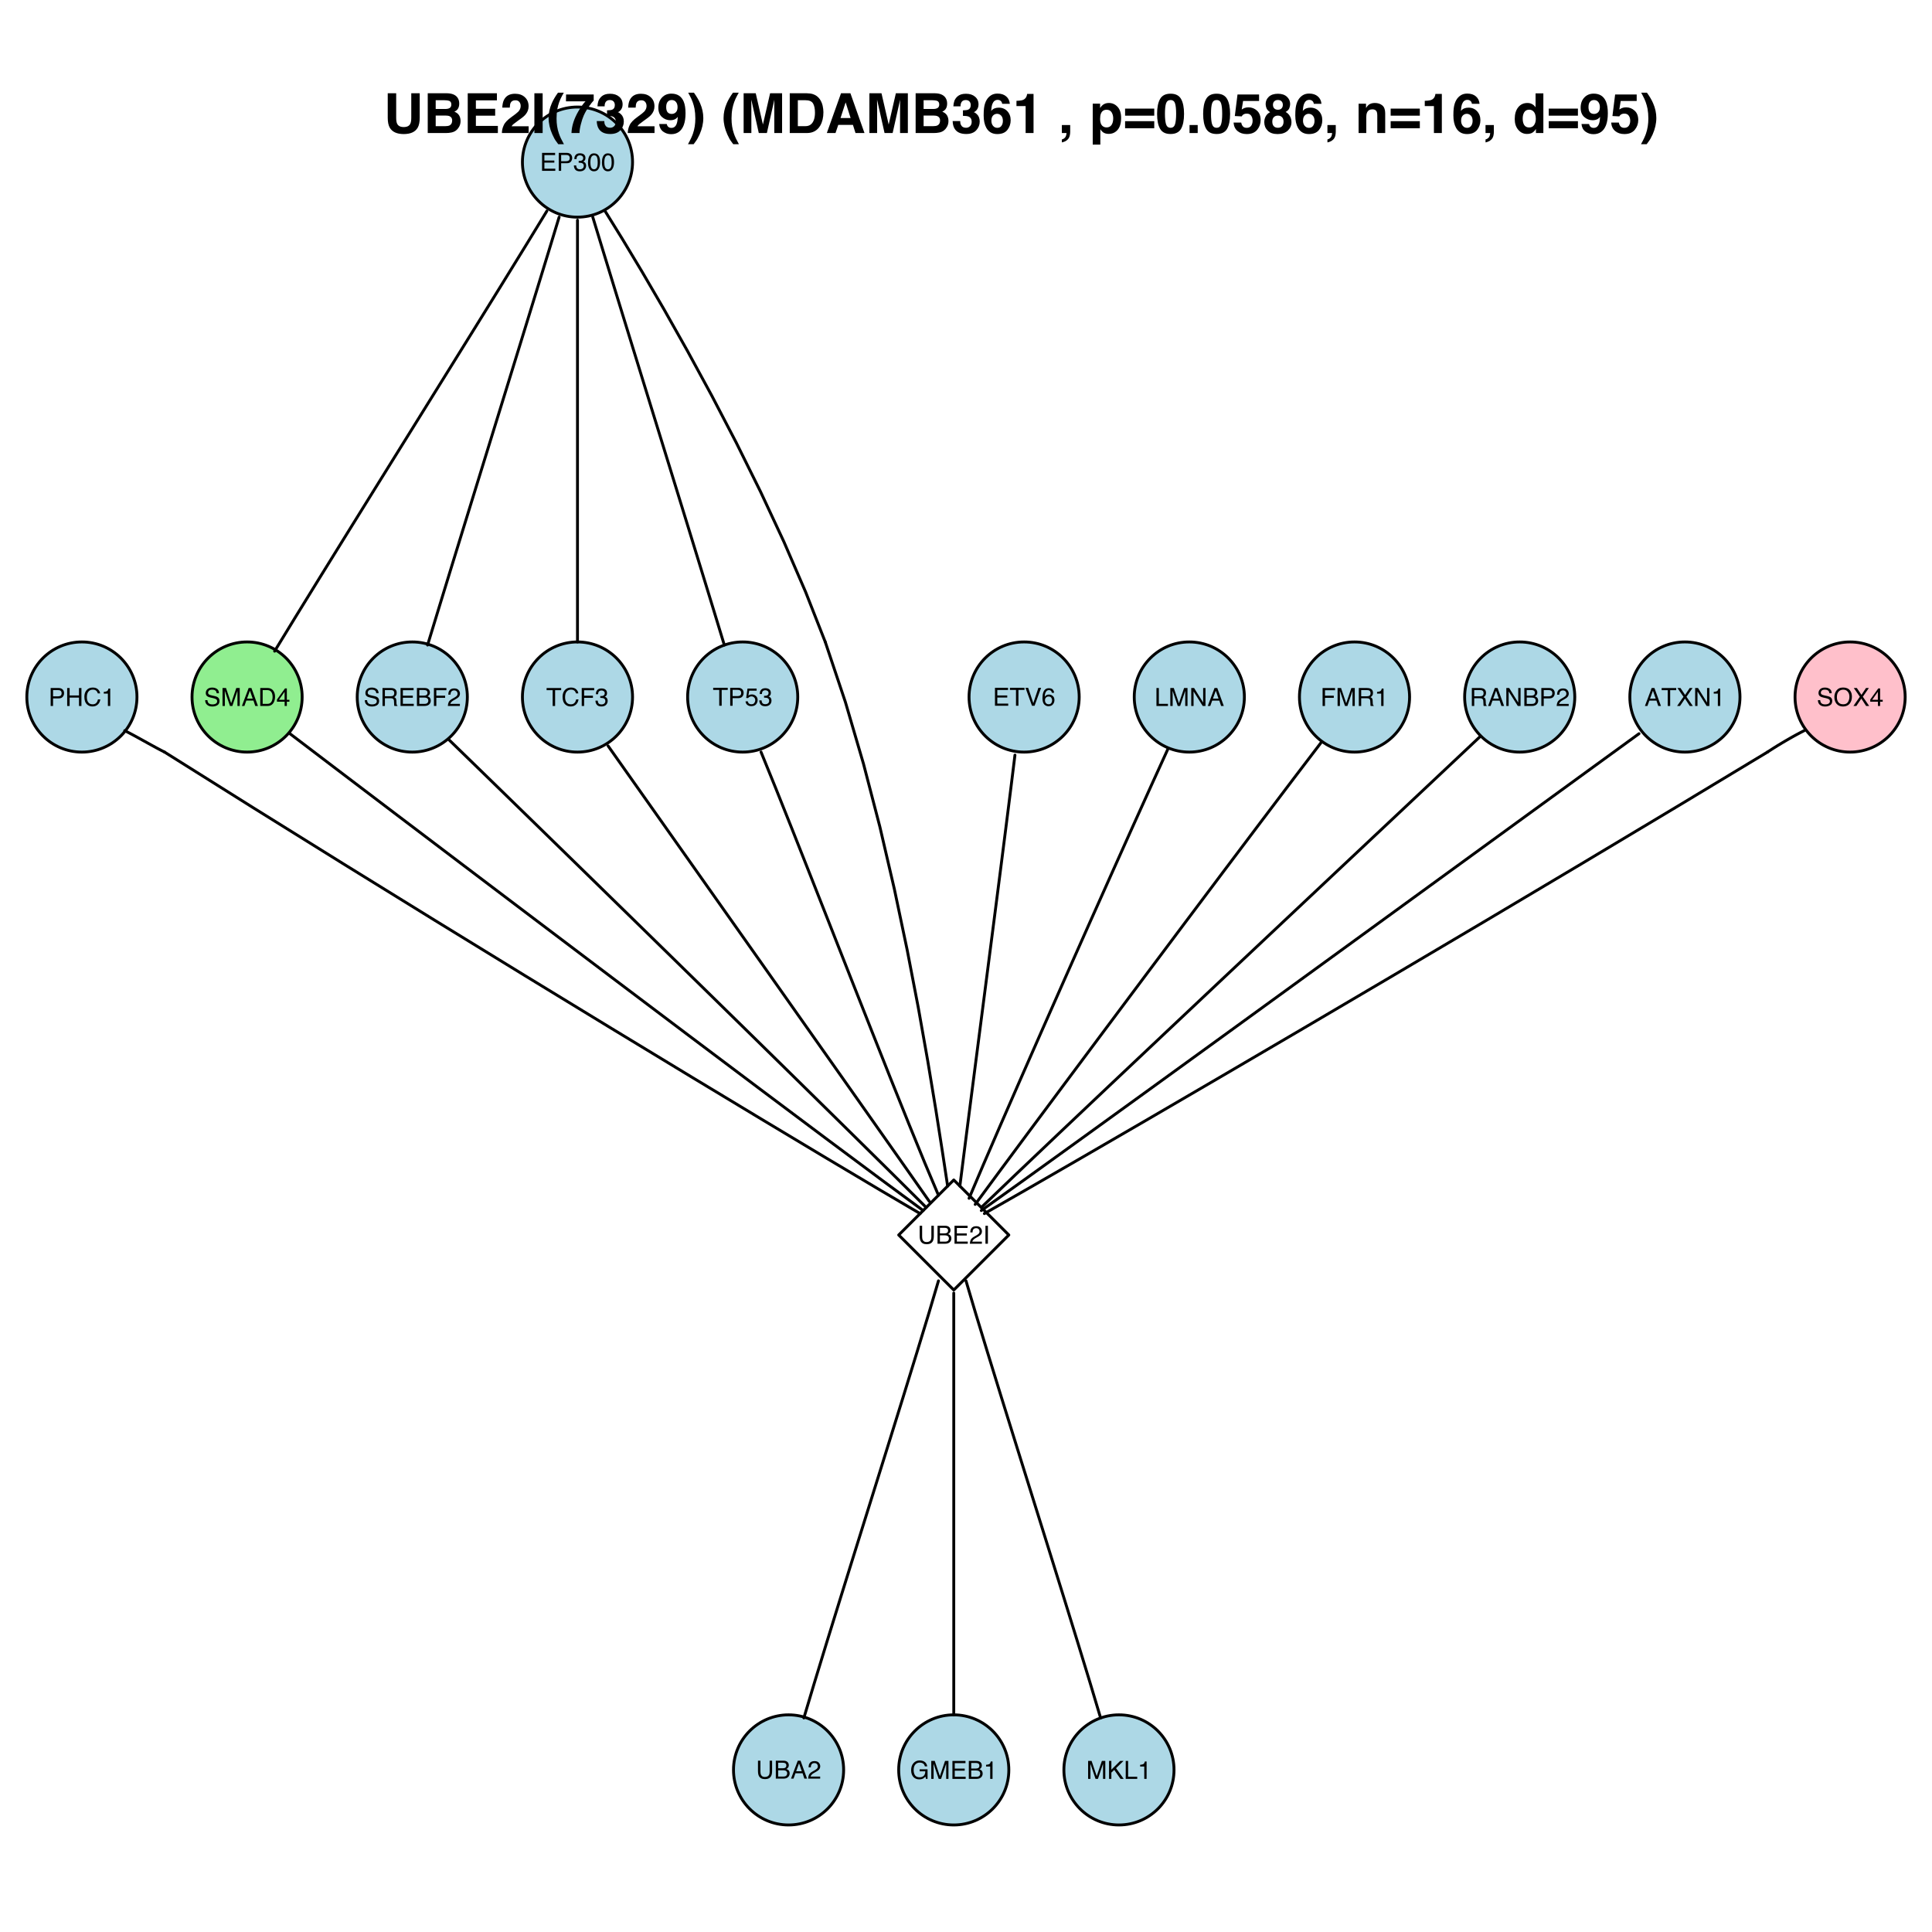 <?xml version="1.0" encoding="UTF-8"?>
<svg xmlns="http://www.w3.org/2000/svg" xmlns:xlink="http://www.w3.org/1999/xlink" width="504pt" height="504pt" viewBox="0 0 504 504" version="1.1">
<defs>
<g>
<symbol overflow="visible" id="glyph0-0">
<path style="stroke:none;" d="M 0.203 0 L 0.203 -4.688 L 3.922 -4.688 L 3.922 0 Z M 3.344 -0.594 L 3.344 -4.094 L 0.797 -4.094 L 0.797 -0.594 Z "/>
</symbol>
<symbol overflow="visible" id="glyph0-1">
<path style="stroke:none;" d="M 0.562 -4.688 L 2.672 -4.688 C 3.086 -4.688 3.422 -4.566 3.672 -4.328 C 3.93 -4.098 4.062 -3.77 4.062 -3.344 C 4.062 -2.977 3.945 -2.66 3.719 -2.391 C 3.488 -2.117 3.141 -1.984 2.672 -1.984 L 1.188 -1.984 L 1.188 0 L 0.562 0 Z M 3.422 -3.344 C 3.422 -3.688 3.289 -3.922 3.031 -4.047 C 2.895 -4.109 2.703 -4.141 2.453 -4.141 L 1.188 -4.141 L 1.188 -2.516 L 2.453 -2.516 C 2.742 -2.516 2.977 -2.57 3.156 -2.688 C 3.332 -2.812 3.422 -3.031 3.422 -3.344 Z "/>
</symbol>
<symbol overflow="visible" id="glyph0-2">
<path style="stroke:none;" d="M 0.516 -4.688 L 1.156 -4.688 L 1.156 -2.75 L 3.594 -2.75 L 3.594 -4.688 L 4.234 -4.688 L 4.234 0 L 3.594 0 L 3.594 -2.188 L 1.156 -2.188 L 1.156 0 L 0.516 0 Z "/>
</symbol>
<symbol overflow="visible" id="glyph0-3">
<path style="stroke:none;" d="M 2.469 -4.812 C 3.062 -4.812 3.52 -4.656 3.844 -4.344 C 4.176 -4.031 4.359 -3.676 4.391 -3.281 L 3.781 -3.281 C 3.707 -3.582 3.566 -3.82 3.359 -4 C 3.148 -4.176 2.859 -4.266 2.484 -4.266 C 2.016 -4.266 1.641 -4.098 1.359 -3.766 C 1.078 -3.441 0.938 -2.945 0.938 -2.281 C 0.938 -1.727 1.062 -1.281 1.312 -0.938 C 1.57 -0.602 1.957 -0.438 2.469 -0.438 C 2.938 -0.438 3.289 -0.613 3.531 -0.969 C 3.664 -1.164 3.766 -1.414 3.828 -1.719 L 4.438 -1.719 C 4.383 -1.227 4.203 -0.816 3.891 -0.484 C 3.516 -0.078 3.016 0.125 2.391 0.125 C 1.848 0.125 1.391 -0.039 1.016 -0.375 C 0.523 -0.812 0.281 -1.484 0.281 -2.391 C 0.281 -3.078 0.461 -3.645 0.828 -4.094 C 1.223 -4.57 1.77 -4.812 2.469 -4.812 Z M 2.344 -4.812 Z "/>
</symbol>
<symbol overflow="visible" id="glyph0-4">
<path style="stroke:none;" d="M 0.625 -3.234 L 0.625 -3.672 C 1.039 -3.711 1.328 -3.781 1.484 -3.875 C 1.648 -3.969 1.773 -4.191 1.859 -4.547 L 2.312 -4.547 L 2.312 0 L 1.703 0 L 1.703 -3.234 Z "/>
</symbol>
<symbol overflow="visible" id="glyph0-5">
<path style="stroke:none;" d="M 0.562 -4.688 L 3.969 -4.688 L 3.969 -4.109 L 1.172 -4.109 L 1.172 -2.688 L 3.766 -2.688 L 3.766 -2.141 L 1.172 -2.141 L 1.172 -0.562 L 4.016 -0.562 L 4.016 0 L 0.562 0 Z M 2.297 -4.688 Z "/>
</symbol>
<symbol overflow="visible" id="glyph0-6">
<path style="stroke:none;" d="M 1.703 0.125 C 1.16 0.125 0.766 -0.02 0.516 -0.312 C 0.273 -0.613 0.156 -0.977 0.156 -1.406 L 0.75 -1.406 C 0.781 -1.102 0.836 -0.891 0.922 -0.766 C 1.066 -0.523 1.336 -0.406 1.734 -0.406 C 2.035 -0.406 2.273 -0.484 2.453 -0.641 C 2.641 -0.805 2.734 -1.016 2.734 -1.266 C 2.734 -1.578 2.633 -1.797 2.438 -1.922 C 2.25 -2.047 1.984 -2.109 1.641 -2.109 C 1.598 -2.109 1.555 -2.109 1.516 -2.109 C 1.484 -2.109 1.445 -2.109 1.406 -2.109 L 1.406 -2.609 C 1.469 -2.609 1.516 -2.602 1.547 -2.594 C 1.586 -2.594 1.633 -2.594 1.688 -2.594 C 1.895 -2.594 2.07 -2.629 2.219 -2.703 C 2.457 -2.816 2.578 -3.031 2.578 -3.344 C 2.578 -3.57 2.492 -3.742 2.328 -3.859 C 2.172 -3.984 1.984 -4.047 1.766 -4.047 C 1.391 -4.047 1.125 -3.922 0.969 -3.672 C 0.895 -3.523 0.852 -3.32 0.844 -3.062 L 0.266 -3.062 C 0.266 -3.406 0.332 -3.695 0.469 -3.938 C 0.707 -4.363 1.117 -4.578 1.703 -4.578 C 2.172 -4.578 2.531 -4.473 2.781 -4.266 C 3.039 -4.055 3.172 -3.754 3.172 -3.359 C 3.172 -3.078 3.098 -2.848 2.953 -2.672 C 2.859 -2.566 2.734 -2.484 2.578 -2.422 C 2.816 -2.359 3.004 -2.234 3.141 -2.047 C 3.273 -1.859 3.344 -1.629 3.344 -1.359 C 3.344 -0.922 3.195 -0.562 2.906 -0.281 C 2.625 -0.008 2.223 0.125 1.703 0.125 Z "/>
</symbol>
<symbol overflow="visible" id="glyph0-7">
<path style="stroke:none;" d="M 1.766 -4.562 C 2.359 -4.562 2.785 -4.32 3.047 -3.844 C 3.254 -3.457 3.359 -2.941 3.359 -2.297 C 3.359 -1.672 3.266 -1.156 3.078 -0.75 C 2.805 -0.164 2.367 0.125 1.766 0.125 C 1.211 0.125 0.801 -0.113 0.531 -0.594 C 0.312 -0.988 0.203 -1.52 0.203 -2.188 C 0.203 -2.707 0.27 -3.156 0.406 -3.531 C 0.656 -4.219 1.109 -4.562 1.766 -4.562 Z M 1.766 -0.406 C 2.055 -0.406 2.289 -0.535 2.469 -0.797 C 2.645 -1.055 2.734 -1.547 2.734 -2.266 C 2.734 -2.785 2.672 -3.211 2.547 -3.547 C 2.422 -3.879 2.172 -4.047 1.797 -4.047 C 1.461 -4.047 1.219 -3.883 1.062 -3.562 C 0.906 -3.25 0.828 -2.785 0.828 -2.172 C 0.828 -1.703 0.875 -1.328 0.969 -1.047 C 1.125 -0.617 1.391 -0.406 1.766 -0.406 Z "/>
</symbol>
<symbol overflow="visible" id="glyph0-8">
<path style="stroke:none;" d="M 3.906 -4.688 L 3.906 -4.125 L 2.328 -4.125 L 2.328 0 L 1.688 0 L 1.688 -4.125 L 0.109 -4.125 L 0.109 -4.688 Z "/>
</symbol>
<symbol overflow="visible" id="glyph0-9">
<path style="stroke:none;" d="M 0.875 -4.688 L 2.219 -0.688 L 3.547 -4.688 L 4.25 -4.688 L 2.547 0 L 1.875 0 L 0.172 -4.688 Z "/>
</symbol>
<symbol overflow="visible" id="glyph0-10">
<path style="stroke:none;" d="M 1.906 -4.578 C 2.414 -4.578 2.77 -4.445 2.969 -4.188 C 3.176 -3.926 3.281 -3.656 3.281 -3.375 L 2.703 -3.375 C 2.672 -3.551 2.617 -3.691 2.547 -3.797 C 2.41 -3.984 2.203 -4.078 1.922 -4.078 C 1.598 -4.078 1.344 -3.926 1.156 -3.625 C 0.969 -3.332 0.863 -2.91 0.844 -2.359 C 0.969 -2.555 1.133 -2.703 1.344 -2.797 C 1.52 -2.879 1.723 -2.922 1.953 -2.922 C 2.328 -2.922 2.656 -2.797 2.938 -2.547 C 3.227 -2.305 3.375 -1.945 3.375 -1.469 C 3.375 -1.051 3.238 -0.68 2.969 -0.359 C 2.695 -0.035 2.312 0.125 1.812 0.125 C 1.383 0.125 1.016 -0.035 0.703 -0.359 C 0.398 -0.691 0.25 -1.238 0.25 -2 C 0.25 -2.57 0.316 -3.055 0.453 -3.453 C 0.711 -4.203 1.195 -4.578 1.906 -4.578 Z M 1.875 -0.391 C 2.176 -0.391 2.398 -0.488 2.547 -0.688 C 2.691 -0.895 2.766 -1.141 2.766 -1.422 C 2.766 -1.648 2.695 -1.867 2.562 -2.078 C 2.438 -2.297 2.195 -2.406 1.844 -2.406 C 1.594 -2.406 1.375 -2.32 1.188 -2.156 C 1 -1.988 0.906 -1.742 0.906 -1.422 C 0.906 -1.129 0.988 -0.883 1.156 -0.688 C 1.332 -0.488 1.57 -0.391 1.875 -0.391 Z "/>
</symbol>
<symbol overflow="visible" id="glyph0-11">
<path style="stroke:none;" d="M 0.5 -4.688 L 1.125 -4.688 L 1.125 -0.562 L 3.5 -0.562 L 3.5 0 L 0.5 0 Z "/>
</symbol>
<symbol overflow="visible" id="glyph0-12">
<path style="stroke:none;" d="M 0.484 -4.688 L 1.391 -4.688 L 2.734 -0.719 L 4.078 -4.688 L 4.969 -4.688 L 4.969 0 L 4.375 0 L 4.375 -2.766 C 4.375 -2.859 4.375 -3.016 4.375 -3.234 C 4.375 -3.461 4.375 -3.703 4.375 -3.953 L 3.047 0 L 2.422 0 L 1.078 -3.953 L 1.078 -3.812 C 1.078 -3.695 1.078 -3.52 1.078 -3.281 C 1.086 -3.051 1.094 -2.879 1.094 -2.766 L 1.094 0 L 0.484 0 Z "/>
</symbol>
<symbol overflow="visible" id="glyph0-13">
<path style="stroke:none;" d="M 0.5 -4.688 L 1.25 -4.688 L 3.609 -0.891 L 3.609 -4.688 L 4.219 -4.688 L 4.219 0 L 3.5 0 L 1.109 -3.797 L 1.109 0 L 0.5 0 Z M 2.312 -4.688 Z "/>
</symbol>
<symbol overflow="visible" id="glyph0-14">
<path style="stroke:none;" d="M 2.906 -1.922 L 2.188 -3.984 L 1.438 -1.922 Z M 1.859 -4.688 L 2.578 -4.688 L 4.281 0 L 3.578 0 L 3.109 -1.406 L 1.25 -1.406 L 0.75 0 L 0.094 0 Z M 2.188 -4.688 Z "/>
</symbol>
<symbol overflow="visible" id="glyph0-15">
<path style="stroke:none;" d="M 0.906 -1.516 C 0.926 -1.242 0.988 -1.023 1.094 -0.859 C 1.312 -0.555 1.688 -0.406 2.219 -0.406 C 2.457 -0.406 2.672 -0.438 2.859 -0.5 C 3.242 -0.633 3.438 -0.867 3.438 -1.203 C 3.438 -1.461 3.352 -1.645 3.188 -1.75 C 3.031 -1.852 2.781 -1.945 2.438 -2.031 L 1.797 -2.172 C 1.379 -2.266 1.086 -2.367 0.922 -2.484 C 0.617 -2.68 0.469 -2.973 0.469 -3.359 C 0.469 -3.785 0.613 -4.129 0.906 -4.391 C 1.195 -4.66 1.609 -4.797 2.141 -4.797 C 2.641 -4.797 3.055 -4.676 3.391 -4.438 C 3.734 -4.207 3.906 -3.832 3.906 -3.312 L 3.312 -3.312 C 3.281 -3.562 3.211 -3.754 3.109 -3.891 C 2.922 -4.129 2.594 -4.25 2.125 -4.25 C 1.75 -4.25 1.477 -4.172 1.312 -4.016 C 1.156 -3.859 1.078 -3.676 1.078 -3.469 C 1.078 -3.238 1.172 -3.07 1.359 -2.969 C 1.484 -2.895 1.77 -2.805 2.219 -2.703 L 2.875 -2.562 C 3.188 -2.488 3.43 -2.391 3.609 -2.266 C 3.898 -2.047 4.047 -1.727 4.047 -1.312 C 4.047 -0.789 3.859 -0.414 3.484 -0.188 C 3.109 0.031 2.672 0.141 2.172 0.141 C 1.586 0.141 1.129 -0.008 0.797 -0.312 C 0.473 -0.602 0.312 -1.004 0.312 -1.516 Z M 2.188 -4.812 Z "/>
</symbol>
<symbol overflow="visible" id="glyph0-16">
<path style="stroke:none;" d="M 2.297 -0.547 C 2.516 -0.547 2.691 -0.566 2.828 -0.609 C 3.078 -0.691 3.281 -0.852 3.438 -1.094 C 3.562 -1.281 3.648 -1.52 3.703 -1.812 C 3.734 -1.988 3.75 -2.156 3.75 -2.312 C 3.75 -2.883 3.633 -3.332 3.406 -3.656 C 3.176 -3.977 2.805 -4.141 2.297 -4.141 L 1.156 -4.141 L 1.156 -0.547 Z M 0.531 -4.688 L 2.422 -4.688 C 3.066 -4.688 3.566 -4.457 3.922 -4 C 4.234 -3.582 4.391 -3.055 4.391 -2.422 C 4.391 -1.922 4.297 -1.469 4.109 -1.062 C 3.785 -0.352 3.223 0 2.422 0 L 0.531 0 Z "/>
</symbol>
<symbol overflow="visible" id="glyph0-17">
<path style="stroke:none;" d="M 2.156 -1.609 L 2.156 -3.688 L 0.688 -1.609 Z M 2.172 0 L 2.172 -1.109 L 0.172 -1.109 L 0.172 -1.672 L 2.266 -4.578 L 2.75 -4.578 L 2.75 -1.609 L 3.422 -1.609 L 3.422 -1.109 L 2.75 -1.109 L 2.75 0 Z "/>
</symbol>
<symbol overflow="visible" id="glyph0-18">
<path style="stroke:none;" d="M 0.562 -4.688 L 3.812 -4.688 L 3.812 -4.109 L 1.188 -4.109 L 1.188 -2.688 L 3.484 -2.688 L 3.484 -2.125 L 1.188 -2.125 L 1.188 0 L 0.562 0 Z "/>
</symbol>
<symbol overflow="visible" id="glyph0-19">
<path style="stroke:none;" d="M 2.672 -2.531 C 2.973 -2.531 3.207 -2.586 3.375 -2.703 C 3.551 -2.828 3.641 -3.047 3.641 -3.359 C 3.641 -3.691 3.52 -3.922 3.281 -4.047 C 3.145 -4.109 2.973 -4.141 2.766 -4.141 L 1.203 -4.141 L 1.203 -2.531 Z M 0.578 -4.688 L 2.75 -4.688 C 3.102 -4.688 3.395 -4.633 3.625 -4.531 C 4.062 -4.332 4.281 -3.961 4.281 -3.422 C 4.281 -3.141 4.223 -2.91 4.109 -2.734 C 3.992 -2.555 3.832 -2.41 3.625 -2.297 C 3.812 -2.223 3.945 -2.125 4.031 -2 C 4.125 -1.883 4.176 -1.691 4.188 -1.422 L 4.219 -0.797 C 4.219 -0.609 4.234 -0.473 4.266 -0.391 C 4.297 -0.242 4.363 -0.148 4.469 -0.109 L 4.469 0 L 3.688 0 C 3.664 -0.039 3.645 -0.094 3.625 -0.156 C 3.613 -0.219 3.609 -0.344 3.609 -0.531 L 3.562 -1.312 C 3.551 -1.613 3.438 -1.816 3.219 -1.922 C 3.102 -1.984 2.914 -2.016 2.656 -2.016 L 1.203 -2.016 L 1.203 0 L 0.578 0 Z "/>
</symbol>
<symbol overflow="visible" id="glyph0-20">
<path style="stroke:none;" d="M 2.266 -2.703 C 2.523 -2.703 2.734 -2.738 2.891 -2.812 C 3.117 -2.926 3.234 -3.141 3.234 -3.453 C 3.234 -3.754 3.109 -3.957 2.859 -4.062 C 2.723 -4.125 2.516 -4.156 2.234 -4.156 L 1.109 -4.156 L 1.109 -2.703 Z M 2.469 -0.547 C 2.863 -0.547 3.141 -0.656 3.297 -0.875 C 3.398 -1.02 3.453 -1.191 3.453 -1.391 C 3.453 -1.734 3.301 -1.969 3 -2.094 C 2.844 -2.156 2.629 -2.188 2.359 -2.188 L 1.109 -2.188 L 1.109 -0.547 Z M 0.484 -4.688 L 2.5 -4.688 C 3.039 -4.688 3.43 -4.52 3.672 -4.188 C 3.805 -4 3.875 -3.781 3.875 -3.531 C 3.875 -3.227 3.785 -2.984 3.609 -2.797 C 3.523 -2.691 3.398 -2.598 3.234 -2.516 C 3.473 -2.43 3.656 -2.332 3.781 -2.219 C 3.988 -2.008 4.094 -1.727 4.094 -1.375 C 4.094 -1.07 4 -0.797 3.812 -0.547 C 3.531 -0.18 3.082 0 2.469 0 L 0.484 0 Z "/>
</symbol>
<symbol overflow="visible" id="glyph0-21">
<path style="stroke:none;" d="M 0.203 0 C 0.223 -0.395 0.301 -0.738 0.438 -1.031 C 0.582 -1.32 0.863 -1.586 1.281 -1.828 L 1.891 -2.172 C 2.16 -2.336 2.352 -2.473 2.469 -2.578 C 2.645 -2.754 2.734 -2.957 2.734 -3.188 C 2.734 -3.457 2.648 -3.672 2.484 -3.828 C 2.328 -3.984 2.113 -4.062 1.844 -4.062 C 1.457 -4.062 1.188 -3.91 1.031 -3.609 C 0.945 -3.453 0.906 -3.234 0.906 -2.953 L 0.312 -2.953 C 0.32 -3.348 0.395 -3.672 0.531 -3.922 C 0.781 -4.359 1.223 -4.578 1.859 -4.578 C 2.379 -4.578 2.758 -4.438 3 -4.156 C 3.238 -3.875 3.359 -3.562 3.359 -3.219 C 3.359 -2.852 3.227 -2.539 2.969 -2.281 C 2.82 -2.125 2.555 -1.941 2.172 -1.734 L 1.734 -1.484 C 1.523 -1.367 1.363 -1.258 1.25 -1.156 C 1.031 -0.969 0.895 -0.766 0.844 -0.547 L 3.344 -0.547 L 3.344 0 Z "/>
</symbol>
<symbol overflow="visible" id="glyph0-22">
<path style="stroke:none;" d="M 0.906 0 L 0.141 0 L 1.812 -2.406 L 0.234 -4.688 L 1.031 -4.688 L 2.234 -2.891 L 3.422 -4.688 L 4.172 -4.688 L 2.594 -2.406 L 4.25 0 L 3.453 0 L 2.203 -1.922 Z "/>
</symbol>
<symbol overflow="visible" id="glyph0-23">
<path style="stroke:none;" d="M 0.812 -1.156 C 0.844 -0.832 0.992 -0.609 1.266 -0.484 C 1.398 -0.422 1.555 -0.391 1.734 -0.391 C 2.078 -0.391 2.328 -0.5 2.484 -0.719 C 2.648 -0.938 2.734 -1.176 2.734 -1.438 C 2.734 -1.75 2.633 -1.992 2.438 -2.172 C 2.25 -2.348 2.02 -2.438 1.75 -2.438 C 1.551 -2.438 1.379 -2.395 1.234 -2.312 C 1.098 -2.238 0.977 -2.133 0.875 -2 L 0.375 -2.031 L 0.719 -4.484 L 3.094 -4.484 L 3.094 -3.938 L 1.156 -3.938 L 0.953 -2.672 C 1.066 -2.742 1.172 -2.801 1.266 -2.844 C 1.43 -2.914 1.629 -2.953 1.859 -2.953 C 2.273 -2.953 2.629 -2.816 2.922 -2.547 C 3.211 -2.273 3.359 -1.93 3.359 -1.516 C 3.359 -1.086 3.223 -0.707 2.953 -0.375 C 2.68 -0.051 2.254 0.109 1.672 0.109 C 1.305 0.109 0.977 0.004 0.688 -0.203 C 0.406 -0.41 0.242 -0.727 0.203 -1.156 Z "/>
</symbol>
<symbol overflow="visible" id="glyph0-24">
<path style="stroke:none;" d="M 2.516 -4.812 C 3.348 -4.812 3.961 -4.547 4.359 -4.016 C 4.672 -3.598 4.828 -3.066 4.828 -2.422 C 4.828 -1.723 4.648 -1.141 4.297 -0.672 C 3.879 -0.129 3.281 0.141 2.5 0.141 C 1.781 0.141 1.219 -0.098 0.812 -0.578 C 0.438 -1.035 0.25 -1.613 0.25 -2.312 C 0.25 -2.945 0.41 -3.488 0.734 -3.938 C 1.129 -4.52 1.723 -4.812 2.516 -4.812 Z M 2.578 -0.438 C 3.141 -0.438 3.547 -0.633 3.797 -1.031 C 4.047 -1.438 4.172 -1.898 4.172 -2.422 C 4.172 -2.961 4.023 -3.398 3.734 -3.734 C 3.453 -4.078 3.062 -4.25 2.562 -4.25 C 2.07 -4.25 1.672 -4.082 1.359 -3.75 C 1.055 -3.414 0.906 -2.926 0.906 -2.281 C 0.906 -1.758 1.035 -1.32 1.297 -0.969 C 1.566 -0.613 1.992 -0.438 2.578 -0.438 Z M 2.531 -4.812 Z "/>
</symbol>
<symbol overflow="visible" id="glyph0-25">
<path style="stroke:none;" d="M 1.188 -4.688 L 1.188 -1.797 C 1.188 -1.453 1.25 -1.164 1.375 -0.938 C 1.562 -0.602 1.879 -0.438 2.328 -0.438 C 2.867 -0.438 3.238 -0.617 3.438 -0.984 C 3.539 -1.18 3.594 -1.453 3.594 -1.797 L 3.594 -4.688 L 4.234 -4.688 L 4.234 -2.047 C 4.234 -1.473 4.156 -1.031 4 -0.719 C 3.719 -0.156 3.18 0.125 2.391 0.125 C 1.598 0.125 1.062 -0.156 0.781 -0.719 C 0.625 -1.031 0.547 -1.473 0.547 -2.047 L 0.547 -4.688 Z M 2.391 -4.688 Z "/>
</symbol>
<symbol overflow="visible" id="glyph0-26">
<path style="stroke:none;" d="M 0.641 -4.688 L 1.281 -4.688 L 1.281 0 L 0.641 0 Z "/>
</symbol>
<symbol overflow="visible" id="glyph0-27">
<path style="stroke:none;" d="M 2.516 -4.812 C 2.961 -4.812 3.348 -4.723 3.672 -4.547 C 4.129 -4.305 4.41 -3.879 4.516 -3.266 L 3.891 -3.266 C 3.816 -3.609 3.66 -3.859 3.422 -4.016 C 3.18 -4.172 2.875 -4.25 2.5 -4.25 C 2.07 -4.25 1.707 -4.082 1.406 -3.75 C 1.113 -3.426 0.969 -2.945 0.969 -2.312 C 0.969 -1.75 1.086 -1.289 1.328 -0.938 C 1.578 -0.594 1.977 -0.422 2.531 -0.422 C 2.945 -0.422 3.297 -0.539 3.578 -0.781 C 3.859 -1.031 4 -1.43 4 -1.984 L 2.531 -1.984 L 2.531 -2.5 L 4.594 -2.5 L 4.594 0 L 4.188 0 L 4.031 -0.609 C 3.82 -0.367 3.633 -0.203 3.469 -0.109 C 3.188 0.047 2.832 0.125 2.406 0.125 C 1.844 0.125 1.363 -0.055 0.969 -0.422 C 0.531 -0.867 0.312 -1.484 0.312 -2.266 C 0.312 -3.055 0.523 -3.68 0.953 -4.141 C 1.359 -4.586 1.879 -4.812 2.516 -4.812 Z M 2.422 -4.812 Z "/>
</symbol>
<symbol overflow="visible" id="glyph0-28">
<path style="stroke:none;" d="M 0.5 -4.688 L 1.109 -4.688 L 1.109 -2.406 L 3.406 -4.688 L 4.281 -4.688 L 2.328 -2.797 L 4.328 0 L 3.5 0 L 1.859 -2.344 L 1.109 -1.641 L 1.109 0 L 0.5 0 Z "/>
</symbol>
<symbol overflow="visible" id="glyph1-0">
<path style="stroke:none;" d="M 1.078 0 L 1.078 -10.375 L 9.438 -10.375 L 9.438 0 Z M 8.141 -1.297 L 8.141 -9.078 L 2.375 -9.078 L 2.375 -1.297 Z "/>
</symbol>
<symbol overflow="visible" id="glyph1-1">
<path style="stroke:none;" d="M 1.094 -10.375 L 3.297 -10.375 L 3.297 -4 C 3.297 -3.281 3.379 -2.758 3.547 -2.438 C 3.816 -1.852 4.391 -1.562 5.266 -1.562 C 6.141 -1.562 6.711 -1.852 6.984 -2.438 C 7.148 -2.758 7.234 -3.281 7.234 -4 L 7.234 -10.375 L 9.438 -10.375 L 9.438 -4 C 9.438 -2.895 9.266 -2.035 8.922 -1.422 C 8.285 -0.297 7.066 0.266 5.266 0.266 C 3.473 0.266 2.254 -0.297 1.609 -1.422 C 1.266 -2.035 1.094 -2.895 1.094 -4 Z M 5.266 -10.375 Z "/>
</symbol>
<symbol overflow="visible" id="glyph1-2">
<path style="stroke:none;" d="M 3.203 -8.562 L 3.203 -6.281 L 5.75 -6.281 C 6.195 -6.281 6.562 -6.363 6.844 -6.531 C 7.133 -6.707 7.281 -7.016 7.281 -7.453 C 7.281 -7.93 7.094 -8.25 6.719 -8.406 C 6.395 -8.508 5.984 -8.562 5.484 -8.562 Z M 3.203 -4.562 L 3.203 -1.797 L 5.75 -1.797 C 6.195 -1.797 6.551 -1.859 6.812 -1.984 C 7.27 -2.211 7.5 -2.645 7.5 -3.281 C 7.5 -3.82 7.273 -4.191 6.828 -4.391 C 6.578 -4.504 6.227 -4.562 5.781 -4.562 Z M 6.172 -10.375 C 7.441 -10.352 8.344 -9.984 8.875 -9.266 C 9.188 -8.828 9.344 -8.301 9.344 -7.688 C 9.344 -7.051 9.188 -6.539 8.875 -6.156 C 8.695 -5.938 8.43 -5.738 8.078 -5.562 C 8.609 -5.375 9.008 -5.07 9.281 -4.656 C 9.551 -4.238 9.688 -3.727 9.688 -3.125 C 9.688 -2.508 9.531 -1.961 9.219 -1.484 C 9.02 -1.148 8.773 -0.875 8.484 -0.656 C 8.148 -0.406 7.754 -0.234 7.297 -0.141 C 6.848 -0.047 6.359 0 5.828 0 L 1.125 0 L 1.125 -10.375 Z "/>
</symbol>
<symbol overflow="visible" id="glyph1-3">
<path style="stroke:none;" d="M 8.766 -8.531 L 3.281 -8.531 L 3.281 -6.328 L 8.312 -6.328 L 8.312 -4.531 L 3.281 -4.531 L 3.281 -1.859 L 9.016 -1.859 L 9.016 0 L 1.156 0 L 1.156 -10.375 L 8.766 -10.375 Z "/>
</symbol>
<symbol overflow="visible" id="glyph1-4">
<path style="stroke:none;" d="M 0.453 0 C 0.473 -0.727 0.629 -1.395 0.922 -2 C 1.203 -2.688 1.879 -3.41 2.953 -4.172 C 3.867 -4.828 4.461 -5.297 4.734 -5.578 C 5.148 -6.023 5.359 -6.516 5.359 -7.047 C 5.359 -7.484 5.238 -7.844 5 -8.125 C 4.77 -8.406 4.43 -8.547 3.984 -8.547 C 3.367 -8.547 2.953 -8.32 2.734 -7.875 C 2.609 -7.613 2.535 -7.195 2.516 -6.625 L 0.562 -6.625 C 0.594 -7.488 0.75 -8.188 1.031 -8.719 C 1.57 -9.738 2.523 -10.25 3.891 -10.25 C 4.961 -10.25 5.816 -9.945 6.453 -9.344 C 7.098 -8.75 7.422 -7.961 7.422 -6.984 C 7.422 -6.223 7.191 -5.551 6.734 -4.969 C 6.441 -4.57 5.957 -4.141 5.281 -3.672 L 4.484 -3.094 C 3.984 -2.738 3.641 -2.477 3.453 -2.312 C 3.266 -2.156 3.109 -1.973 2.984 -1.766 L 7.438 -1.766 L 7.438 0 Z "/>
</symbol>
<symbol overflow="visible" id="glyph1-5">
<path style="stroke:none;" d="M 3.078 0 L 0.922 0 L 0.922 -10.375 L 3.078 -10.375 Z M 2 -10.578 Z "/>
</symbol>
<symbol overflow="visible" id="glyph1-6">
<path style="stroke:none;" d="M 1.453 -7.75 C 1.816 -8.613 2.359 -9.539 3.078 -10.531 L 4.594 -10.531 L 4.156 -9.75 C 3.562 -8.664 3.148 -7.531 2.922 -6.344 C 2.773 -5.562 2.703 -4.711 2.703 -3.797 C 2.703 -2.359 2.91 -1.039 3.328 0.156 C 3.566 0.875 4 1.789 4.625 2.906 L 3.141 2.906 L 2.641 2.219 C 2.316 1.812 1.973 1.195 1.609 0.375 C 0.953 -1.082 0.625 -2.516 0.625 -3.922 C 0.625 -5.211 0.898 -6.488 1.453 -7.75 Z "/>
</symbol>
<symbol overflow="visible" id="glyph1-7">
<path style="stroke:none;" d="M 7.594 -8.5 C 7.289 -8.195 6.875 -7.664 6.344 -6.906 C 5.812 -6.156 5.363 -5.379 5 -4.578 C 4.719 -3.941 4.461 -3.164 4.234 -2.25 C 4.004 -1.332 3.891 -0.582 3.891 0 L 1.797 0 C 1.859 -1.832 2.461 -3.734 3.609 -5.703 C 4.336 -6.93 4.953 -7.785 5.453 -8.266 L 0.359 -8.266 L 0.391 -10.062 L 7.594 -10.062 Z "/>
</symbol>
<symbol overflow="visible" id="glyph1-8">
<path style="stroke:none;" d="M 2.344 -3.125 C 2.344 -2.719 2.41 -2.383 2.547 -2.125 C 2.785 -1.625 3.227 -1.375 3.875 -1.375 C 4.27 -1.375 4.613 -1.508 4.906 -1.781 C 5.195 -2.051 5.344 -2.441 5.344 -2.953 C 5.344 -3.617 5.07 -4.066 4.531 -4.297 C 4.219 -4.422 3.727 -4.484 3.062 -4.484 L 3.062 -5.922 C 3.719 -5.93 4.176 -5.992 4.438 -6.109 C 4.875 -6.305 5.094 -6.703 5.094 -7.297 C 5.094 -7.691 4.977 -8.008 4.75 -8.25 C 4.531 -8.488 4.211 -8.609 3.797 -8.609 C 3.328 -8.609 2.977 -8.457 2.75 -8.156 C 2.531 -7.863 2.426 -7.469 2.438 -6.969 L 0.562 -6.969 C 0.582 -7.469 0.672 -7.945 0.828 -8.406 C 0.984 -8.801 1.238 -9.172 1.594 -9.516 C 1.852 -9.754 2.164 -9.938 2.531 -10.062 C 2.895 -10.188 3.336 -10.25 3.859 -10.25 C 4.836 -10.25 5.625 -9.992 6.219 -9.484 C 6.82 -8.984 7.125 -8.312 7.125 -7.469 C 7.125 -6.863 6.941 -6.352 6.578 -5.938 C 6.359 -5.688 6.125 -5.516 5.875 -5.422 C 6.062 -5.422 6.328 -5.258 6.672 -4.938 C 7.18 -4.469 7.438 -3.82 7.438 -3 C 7.438 -2.133 7.133 -1.375 6.531 -0.719 C 5.938 -0.07 5.055 0.25 3.891 0.25 C 2.441 0.25 1.438 -0.219 0.875 -1.156 C 0.57 -1.656 0.406 -2.312 0.375 -3.125 Z "/>
</symbol>
<symbol overflow="visible" id="glyph1-9">
<path style="stroke:none;" d="M 0.422 -6.609 C 0.422 -7.703 0.738 -8.586 1.375 -9.266 C 2.008 -9.941 2.828 -10.281 3.828 -10.281 C 5.379 -10.281 6.445 -9.594 7.031 -8.219 C 7.352 -7.445 7.516 -6.426 7.516 -5.156 C 7.516 -3.914 7.359 -2.883 7.047 -2.062 C 6.441 -0.488 5.344 0.297 3.75 0.297 C 2.977 0.297 2.285 0.07 1.672 -0.375 C 1.066 -0.832 0.723 -1.492 0.641 -2.359 L 2.625 -2.359 C 2.676 -2.055 2.801 -1.812 3 -1.625 C 3.207 -1.438 3.484 -1.344 3.828 -1.344 C 4.492 -1.344 4.957 -1.711 5.219 -2.453 C 5.363 -2.848 5.457 -3.438 5.5 -4.219 C 5.312 -3.988 5.117 -3.812 4.922 -3.688 C 4.547 -3.457 4.082 -3.344 3.531 -3.344 C 2.719 -3.344 1.992 -3.625 1.359 -4.188 C 0.734 -4.75 0.422 -5.555 0.422 -6.609 Z M 3.969 -4.984 C 4.238 -4.984 4.5 -5.062 4.75 -5.219 C 5.207 -5.508 5.438 -6.016 5.438 -6.734 C 5.438 -7.305 5.301 -7.758 5.031 -8.094 C 4.758 -8.438 4.391 -8.609 3.922 -8.609 C 3.578 -8.609 3.281 -8.516 3.031 -8.328 C 2.656 -8.023 2.469 -7.516 2.469 -6.797 C 2.469 -6.191 2.586 -5.738 2.828 -5.438 C 3.078 -5.133 3.457 -4.984 3.969 -4.984 Z "/>
</symbol>
<symbol overflow="visible" id="glyph1-10">
<path style="stroke:none;" d="M 1.688 -10.531 C 2.406 -9.539 2.945 -8.613 3.312 -7.75 C 3.863 -6.488 4.141 -5.211 4.141 -3.922 C 4.141 -2.516 3.816 -1.082 3.172 0.375 C 2.797 1.195 2.445 1.812 2.125 2.219 L 1.625 2.906 L 0.141 2.906 C 0.766 1.789 1.195 0.875 1.438 0.156 C 1.852 -1.039 2.062 -2.359 2.062 -3.797 C 2.062 -4.711 1.988 -5.562 1.844 -6.344 C 1.613 -7.531 1.203 -8.664 0.609 -9.75 L 0.188 -10.531 Z "/>
</symbol>
<symbol overflow="visible" id="glyph1-11">
<path style="stroke:none;" d=""/>
</symbol>
<symbol overflow="visible" id="glyph1-12">
<path style="stroke:none;" d="M 7.969 -10.375 L 11.094 -10.375 L 11.094 0 L 9.062 0 L 9.062 -7.016 C 9.062 -7.211 9.062 -7.492 9.062 -7.859 C 9.07 -8.223 9.078 -8.504 9.078 -8.703 L 7.125 0 L 5.016 0 L 3.062 -8.703 C 3.062 -8.504 3.062 -8.223 3.062 -7.859 C 3.07 -7.492 3.078 -7.211 3.078 -7.016 L 3.078 0 L 1.062 0 L 1.062 -10.375 L 4.219 -10.375 L 6.094 -2.219 Z "/>
</symbol>
<symbol overflow="visible" id="glyph1-13">
<path style="stroke:none;" d="M 3.203 -8.562 L 3.203 -1.797 L 5.203 -1.797 C 6.223 -1.797 6.938 -2.301 7.344 -3.312 C 7.562 -3.863 7.672 -4.523 7.672 -5.297 C 7.672 -6.348 7.504 -7.156 7.172 -7.719 C 6.836 -8.281 6.18 -8.562 5.203 -8.562 Z M 5.562 -10.375 C 6.207 -10.363 6.742 -10.285 7.172 -10.141 C 7.898 -9.898 8.488 -9.461 8.938 -8.828 C 9.289 -8.305 9.535 -7.742 9.672 -7.141 C 9.805 -6.547 9.875 -5.977 9.875 -5.438 C 9.875 -4.062 9.598 -2.895 9.047 -1.938 C 8.285 -0.645 7.125 0 5.562 0 L 1.094 0 L 1.094 -10.375 Z "/>
</symbol>
<symbol overflow="visible" id="glyph1-14">
<path style="stroke:none;" d="M 3.938 -3.922 L 6.562 -3.922 L 5.266 -8 Z M 4.062 -10.375 L 6.516 -10.375 L 10.188 0 L 7.844 0 L 7.172 -2.125 L 3.344 -2.125 L 2.625 0 L 0.359 0 Z M 5.281 -10.375 Z "/>
</symbol>
<symbol overflow="visible" id="glyph1-15">
<path style="stroke:none;" d="M 2.469 -3.234 C 2.469 -2.68 2.613 -2.227 2.906 -1.875 C 3.195 -1.531 3.57 -1.359 4.031 -1.359 C 4.477 -1.359 4.828 -1.523 5.078 -1.859 C 5.336 -2.203 5.469 -2.641 5.469 -3.172 C 5.469 -3.766 5.32 -4.219 5.031 -4.531 C 4.738 -4.852 4.379 -5.016 3.953 -5.016 C 3.617 -5.016 3.316 -4.91 3.047 -4.703 C 2.66 -4.398 2.469 -3.91 2.469 -3.234 Z M 5.281 -7.625 C 5.281 -7.789 5.219 -7.973 5.094 -8.172 C 4.875 -8.492 4.547 -8.656 4.109 -8.656 C 3.461 -8.656 3 -8.289 2.719 -7.562 C 2.57 -7.156 2.469 -6.555 2.406 -5.766 C 2.656 -6.066 2.941 -6.285 3.266 -6.422 C 3.598 -6.555 3.977 -6.625 4.406 -6.625 C 5.312 -6.625 6.051 -6.316 6.625 -5.703 C 7.207 -5.086 7.5 -4.301 7.5 -3.344 C 7.5 -2.383 7.211 -1.539 6.641 -0.812 C 6.078 -0.094 5.195 0.266 4 0.266 C 2.719 0.266 1.77 -0.27 1.156 -1.344 C 0.688 -2.188 0.453 -3.27 0.453 -4.594 C 0.453 -5.375 0.484 -6.008 0.547 -6.5 C 0.66 -7.363 0.891 -8.082 1.234 -8.656 C 1.523 -9.145 1.906 -9.539 2.375 -9.844 C 2.844 -10.145 3.406 -10.297 4.062 -10.297 C 5.008 -10.297 5.766 -10.051 6.328 -9.562 C 6.891 -9.082 7.207 -8.438 7.281 -7.625 Z "/>
</symbol>
<symbol overflow="visible" id="glyph1-16">
<path style="stroke:none;" d="M 1 -7.031 L 1 -8.406 C 1.633 -8.426 2.078 -8.469 2.328 -8.531 C 2.734 -8.613 3.062 -8.789 3.312 -9.062 C 3.488 -9.238 3.617 -9.484 3.703 -9.797 C 3.754 -9.973 3.781 -10.109 3.781 -10.203 L 5.453 -10.203 L 5.453 0 L 3.391 0 L 3.391 -7.031 Z "/>
</symbol>
<symbol overflow="visible" id="glyph1-17">
<path style="stroke:none;" d="M 0.828 1.672 C 1.234 1.555 1.531 1.363 1.719 1.094 C 1.906 0.832 2.016 0.469 2.047 0 L 0.828 0 L 0.828 -2.094 L 3 -2.094 L 3 -0.281 C 3 0.039 2.957 0.375 2.875 0.719 C 2.789 1.062 2.633 1.363 2.406 1.625 C 2.156 1.895 1.859 2.098 1.516 2.234 C 1.18 2.367 0.953 2.438 0.828 2.438 Z "/>
</symbol>
<symbol overflow="visible" id="glyph1-18">
<path style="stroke:none;" d="M 6.219 -3.828 C 6.219 -4.422 6.082 -4.941 5.812 -5.391 C 5.539 -5.848 5.102 -6.078 4.5 -6.078 C 3.77 -6.078 3.27 -5.734 3 -5.047 C 2.863 -4.68 2.797 -4.219 2.797 -3.656 C 2.797 -2.77 3.031 -2.145 3.5 -1.781 C 3.781 -1.57 4.113 -1.469 4.5 -1.469 C 5.062 -1.469 5.488 -1.68 5.781 -2.109 C 6.07 -2.535 6.219 -3.109 6.219 -3.828 Z M 5.078 -7.844 C 5.973 -7.844 6.727 -7.508 7.344 -6.844 C 7.969 -6.188 8.281 -5.219 8.281 -3.938 C 8.281 -2.582 7.977 -1.551 7.375 -0.844 C 6.77 -0.133 5.988 0.219 5.031 0.219 C 4.414 0.219 3.91 0.066 3.516 -0.234 C 3.285 -0.41 3.066 -0.66 2.859 -0.984 L 2.859 3.016 L 0.875 3.016 L 0.875 -7.672 L 2.797 -7.672 L 2.797 -6.531 C 3.016 -6.863 3.242 -7.129 3.484 -7.328 C 3.93 -7.672 4.461 -7.844 5.078 -7.844 Z "/>
</symbol>
<symbol overflow="visible" id="glyph1-19">
<path style="stroke:none;" d="M 8.125 -6.375 L 8.125 -4.531 L 0.516 -4.531 L 0.516 -6.375 Z M 8.125 -3.094 L 8.125 -1.25 L 0.516 -1.25 L 0.516 -3.094 Z "/>
</symbol>
<symbol overflow="visible" id="glyph1-20">
<path style="stroke:none;" d="M 2.5 -5 C 2.5 -3.832 2.594 -2.938 2.781 -2.312 C 2.977 -1.688 3.375 -1.375 3.969 -1.375 C 4.562 -1.375 4.953 -1.688 5.141 -2.312 C 5.328 -2.938 5.422 -3.832 5.422 -5 C 5.422 -6.227 5.328 -7.133 5.141 -7.719 C 4.953 -8.312 4.562 -8.609 3.969 -8.609 C 3.375 -8.609 2.977 -8.312 2.781 -7.719 C 2.594 -7.133 2.5 -6.227 2.5 -5 Z M 3.969 -10.266 C 5.27 -10.266 6.18 -9.805 6.703 -8.891 C 7.223 -7.984 7.484 -6.688 7.484 -5 C 7.484 -3.312 7.223 -2.016 6.703 -1.109 C 6.18 -0.203 5.27 0.25 3.969 0.25 C 2.664 0.25 1.754 -0.203 1.234 -1.109 C 0.711 -2.016 0.453 -3.312 0.453 -5 C 0.453 -6.688 0.711 -7.984 1.234 -8.891 C 1.754 -9.805 2.664 -10.266 3.969 -10.266 Z "/>
</symbol>
<symbol overflow="visible" id="glyph1-21">
<path style="stroke:none;" d="M 0.906 -2.094 L 3.031 -2.094 L 3.031 0 L 0.906 0 Z "/>
</symbol>
<symbol overflow="visible" id="glyph1-22">
<path style="stroke:none;" d="M 2.375 -2.734 C 2.457 -2.297 2.609 -1.957 2.828 -1.719 C 3.055 -1.477 3.383 -1.359 3.812 -1.359 C 4.312 -1.359 4.691 -1.531 4.953 -1.875 C 5.211 -2.227 5.344 -2.672 5.344 -3.203 C 5.344 -3.723 5.219 -4.16 4.969 -4.516 C 4.727 -4.879 4.352 -5.062 3.844 -5.062 C 3.594 -5.062 3.379 -5.031 3.203 -4.969 C 2.891 -4.852 2.656 -4.645 2.5 -4.344 L 0.703 -4.438 L 1.406 -10.062 L 7.031 -10.062 L 7.031 -8.359 L 2.859 -8.359 L 2.5 -6.141 C 2.812 -6.336 3.051 -6.469 3.219 -6.531 C 3.508 -6.645 3.863 -6.703 4.281 -6.703 C 5.125 -6.703 5.859 -6.414 6.484 -5.844 C 7.117 -5.281 7.438 -4.457 7.438 -3.375 C 7.438 -2.426 7.133 -1.582 6.531 -0.844 C 5.926 -0.102 5.02 0.266 3.812 0.266 C 2.844 0.266 2.047 0.004 1.422 -0.516 C 0.797 -1.035 0.445 -1.773 0.375 -2.734 Z "/>
</symbol>
<symbol overflow="visible" id="glyph1-23">
<path style="stroke:none;" d="M 2.469 -2.969 C 2.469 -2.457 2.598 -2.062 2.859 -1.781 C 3.117 -1.508 3.477 -1.375 3.938 -1.375 C 4.395 -1.375 4.754 -1.508 5.016 -1.781 C 5.273 -2.062 5.406 -2.457 5.406 -2.969 C 5.406 -3.488 5.27 -3.879 5 -4.141 C 4.738 -4.41 4.383 -4.547 3.938 -4.547 C 3.477 -4.547 3.117 -4.41 2.859 -4.141 C 2.598 -3.879 2.469 -3.488 2.469 -2.969 Z M 0.375 -2.828 C 0.375 -3.398 0.504 -3.914 0.766 -4.375 C 1.023 -4.844 1.406 -5.195 1.906 -5.438 C 1.414 -5.758 1.098 -6.109 0.953 -6.484 C 0.805 -6.867 0.734 -7.227 0.734 -7.562 C 0.734 -8.312 1.008 -8.945 1.562 -9.469 C 2.125 -9.988 2.914 -10.25 3.938 -10.25 C 4.945 -10.25 5.727 -9.988 6.281 -9.469 C 6.844 -8.945 7.125 -8.312 7.125 -7.562 C 7.125 -7.227 7.051 -6.867 6.906 -6.484 C 6.758 -6.109 6.441 -5.781 5.953 -5.5 C 6.453 -5.219 6.828 -4.844 7.078 -4.375 C 7.336 -3.914 7.469 -3.398 7.469 -2.828 C 7.469 -1.973 7.148 -1.242 6.516 -0.641 C 5.879 -0.035 4.988 0.266 3.844 0.266 C 2.707 0.266 1.844 -0.035 1.25 -0.641 C 0.664 -1.242 0.375 -1.973 0.375 -2.828 Z M 2.641 -7.344 C 2.641 -6.969 2.754 -6.66 2.984 -6.422 C 3.211 -6.191 3.531 -6.078 3.938 -6.078 C 4.344 -6.078 4.656 -6.191 4.875 -6.422 C 5.102 -6.66 5.219 -6.969 5.219 -7.344 C 5.219 -7.75 5.102 -8.062 4.875 -8.281 C 4.656 -8.508 4.344 -8.625 3.938 -8.625 C 3.531 -8.625 3.211 -8.508 2.984 -8.281 C 2.754 -8.062 2.641 -7.75 2.641 -7.344 Z "/>
</symbol>
<symbol overflow="visible" id="glyph1-24">
<path style="stroke:none;" d="M 5.188 -7.844 C 5.977 -7.844 6.625 -7.633 7.125 -7.219 C 7.633 -6.812 7.891 -6.125 7.891 -5.156 L 7.891 0 L 5.828 0 L 5.828 -4.656 C 5.828 -5.062 5.773 -5.375 5.672 -5.594 C 5.473 -5.988 5.098 -6.188 4.547 -6.188 C 3.867 -6.188 3.398 -5.895 3.141 -5.312 C 3.016 -5.008 2.953 -4.625 2.953 -4.156 L 2.953 0 L 0.953 0 L 0.953 -7.656 L 2.891 -7.656 L 2.891 -6.531 C 3.141 -6.926 3.379 -7.211 3.609 -7.391 C 4.023 -7.691 4.551 -7.844 5.188 -7.844 Z M 4.453 -7.875 Z "/>
</symbol>
<symbol overflow="visible" id="glyph1-25">
<path style="stroke:none;" d="M 3.766 -7.844 C 4.223 -7.844 4.633 -7.738 5 -7.531 C 5.363 -7.332 5.656 -7.055 5.875 -6.703 L 5.875 -10.359 L 7.906 -10.359 L 7.906 0 L 5.969 0 L 5.969 -1.062 C 5.676 -0.602 5.348 -0.27 4.984 -0.062 C 4.617 0.133 4.164 0.234 3.625 0.234 C 2.727 0.234 1.973 -0.125 1.359 -0.844 C 0.742 -1.57 0.438 -2.504 0.438 -3.641 C 0.438 -4.941 0.738 -5.969 1.344 -6.719 C 1.945 -7.469 2.754 -7.844 3.766 -7.844 Z M 4.203 -1.453 C 4.766 -1.453 5.191 -1.66 5.484 -2.078 C 5.785 -2.504 5.938 -3.051 5.938 -3.719 C 5.938 -4.656 5.695 -5.328 5.219 -5.734 C 4.938 -5.973 4.602 -6.094 4.219 -6.094 C 3.625 -6.094 3.191 -5.867 2.922 -5.422 C 2.648 -4.984 2.516 -4.438 2.516 -3.781 C 2.516 -3.07 2.648 -2.504 2.922 -2.078 C 3.203 -1.66 3.629 -1.453 4.203 -1.453 Z "/>
</symbol>
</g>
</defs>
<g id="surface25878">
<rect x="0" y="0" width="504" height="504" style="fill:rgb(100%,100%,100%);fill-opacity:1;stroke:none;"/>
<path style="fill-rule:nonzero;fill:rgb(67.843%,84.706%,90.196%);fill-opacity:1;stroke-width:0.75;stroke-linecap:round;stroke-linejoin:round;stroke:rgb(0%,0%,0%);stroke-opacity:1;stroke-miterlimit:10;" d="M 35.73 181.828 C 35.73 189.762 29.297 196.195 21.363 196.195 C 13.43 196.195 7 189.762 7 181.828 C 7 173.895 13.43 167.465 21.363 167.465 C 29.297 167.465 35.73 173.895 35.73 181.828 "/>
<path style="fill-rule:nonzero;fill:rgb(67.843%,84.706%,90.196%);fill-opacity:1;stroke-width:0.75;stroke-linecap:round;stroke-linejoin:round;stroke:rgb(0%,0%,0%);stroke-opacity:1;stroke-miterlimit:10;" d="M 165.012 42.285 C 165.012 50.219 158.582 56.648 150.648 56.648 C 142.715 56.648 136.285 50.219 136.285 42.285 C 136.285 34.352 142.715 27.922 150.648 27.922 C 158.582 27.922 165.012 34.352 165.012 42.285 "/>
<path style="fill-rule:nonzero;fill:rgb(67.843%,84.706%,90.196%);fill-opacity:1;stroke-width:0.75;stroke-linecap:round;stroke-linejoin:round;stroke:rgb(0%,0%,0%);stroke-opacity:1;stroke-miterlimit:10;" d="M 281.527 181.828 C 281.527 189.762 275.098 196.195 267.164 196.195 C 259.23 196.195 252.797 189.762 252.797 181.828 C 252.797 173.895 259.23 167.465 267.164 167.465 C 275.098 167.465 281.527 173.895 281.527 181.828 "/>
<path style="fill-rule:nonzero;fill:rgb(67.843%,84.706%,90.196%);fill-opacity:1;stroke-width:0.75;stroke-linecap:round;stroke-linejoin:round;stroke:rgb(0%,0%,0%);stroke-opacity:1;stroke-miterlimit:10;" d="M 324.621 181.828 C 324.621 189.762 318.191 196.195 310.258 196.195 C 302.324 196.195 295.891 189.762 295.891 181.828 C 295.891 173.895 302.324 167.465 310.258 167.465 C 318.191 167.465 324.621 173.895 324.621 181.828 "/>
<path style="fill-rule:nonzero;fill:rgb(56.471%,93.333%,56.471%);fill-opacity:1;stroke-width:0.75;stroke-linecap:round;stroke-linejoin:round;stroke:rgb(0%,0%,0%);stroke-opacity:1;stroke-miterlimit:10;" d="M 78.824 181.828 C 78.824 189.762 72.395 196.195 64.461 196.195 C 56.527 196.195 50.094 189.762 50.094 181.828 C 50.094 173.895 56.527 167.465 64.461 167.465 C 72.395 167.465 78.824 173.895 78.824 181.828 "/>
<path style="fill-rule:nonzero;fill:rgb(67.843%,84.706%,90.196%);fill-opacity:1;stroke-width:0.75;stroke-linecap:round;stroke-linejoin:round;stroke:rgb(0%,0%,0%);stroke-opacity:1;stroke-miterlimit:10;" d="M 367.715 181.828 C 367.715 189.762 361.285 196.195 353.352 196.195 C 345.418 196.195 338.988 189.762 338.988 181.828 C 338.988 173.895 345.418 167.465 353.352 167.465 C 361.285 167.465 367.715 173.895 367.715 181.828 "/>
<path style="fill-rule:nonzero;fill:rgb(67.843%,84.706%,90.196%);fill-opacity:1;stroke-width:0.75;stroke-linecap:round;stroke-linejoin:round;stroke:rgb(0%,0%,0%);stroke-opacity:1;stroke-miterlimit:10;" d="M 410.812 181.828 C 410.812 189.762 404.379 196.195 396.445 196.195 C 388.512 196.195 382.082 189.762 382.082 181.828 C 382.082 173.895 388.512 167.465 396.445 167.465 C 404.379 167.465 410.812 173.895 410.812 181.828 "/>
<path style="fill-rule:nonzero;fill:rgb(67.843%,84.706%,90.196%);fill-opacity:1;stroke-width:0.75;stroke-linecap:round;stroke-linejoin:round;stroke:rgb(0%,0%,0%);stroke-opacity:1;stroke-miterlimit:10;" d="M 453.906 181.828 C 453.906 189.762 447.473 196.195 439.539 196.195 C 431.605 196.195 425.176 189.762 425.176 181.828 C 425.176 173.895 431.605 167.465 439.539 167.465 C 447.473 167.465 453.906 173.895 453.906 181.828 "/>
<path style="fill-rule:nonzero;fill:rgb(67.843%,84.706%,90.196%);fill-opacity:1;stroke-width:0.75;stroke-linecap:round;stroke-linejoin:round;stroke:rgb(0%,0%,0%);stroke-opacity:1;stroke-miterlimit:10;" d="M 121.918 181.828 C 121.918 189.762 115.488 196.195 107.555 196.195 C 99.621 196.195 93.188 189.762 93.188 181.828 C 93.188 173.895 99.621 167.465 107.555 167.465 C 115.488 167.465 121.918 173.895 121.918 181.828 "/>
<path style="fill-rule:nonzero;fill:rgb(67.843%,84.706%,90.196%);fill-opacity:1;stroke-width:0.75;stroke-linecap:round;stroke-linejoin:round;stroke:rgb(0%,0%,0%);stroke-opacity:1;stroke-miterlimit:10;" d="M 165.012 181.828 C 165.012 189.762 158.582 196.195 150.648 196.195 C 142.715 196.195 136.285 189.762 136.285 181.828 C 136.285 173.895 142.715 167.465 150.648 167.465 C 158.582 167.465 165.012 173.895 165.012 181.828 "/>
<path style="fill-rule:nonzero;fill:rgb(67.843%,84.706%,90.196%);fill-opacity:1;stroke-width:0.75;stroke-linecap:round;stroke-linejoin:round;stroke:rgb(0%,0%,0%);stroke-opacity:1;stroke-miterlimit:10;" d="M 208.109 181.828 C 208.109 189.762 201.676 196.195 193.742 196.195 C 185.809 196.195 179.379 189.762 179.379 181.828 C 179.379 173.895 185.809 167.465 193.742 167.465 C 201.676 167.465 208.109 173.895 208.109 181.828 "/>
<path style="fill-rule:nonzero;fill:rgb(100%,75.294%,79.608%);fill-opacity:1;stroke-width:0.75;stroke-linecap:round;stroke-linejoin:round;stroke:rgb(0%,0%,0%);stroke-opacity:1;stroke-miterlimit:10;" d="M 497 181.828 C 497 189.762 490.57 196.195 482.637 196.195 C 474.703 196.195 468.27 189.762 468.27 181.828 C 468.27 173.895 474.703 167.465 482.637 167.465 C 490.57 167.465 497 173.895 497 181.828 "/>
<path style="fill-rule:nonzero;fill:rgb(67.843%,84.706%,90.196%);fill-opacity:1;stroke-width:0.75;stroke-linecap:round;stroke-linejoin:round;stroke:rgb(0%,0%,0%);stroke-opacity:1;stroke-miterlimit:10;" d="M 220.078 461.715 C 220.078 469.648 213.648 476.078 205.715 476.078 C 197.781 476.078 191.348 469.648 191.348 461.715 C 191.348 453.781 197.781 447.352 205.715 447.352 C 213.648 447.352 220.078 453.781 220.078 461.715 "/>
<path style="fill-rule:nonzero;fill:rgb(67.843%,84.706%,90.196%);fill-opacity:1;stroke-width:0.75;stroke-linecap:round;stroke-linejoin:round;stroke:rgb(0%,0%,0%);stroke-opacity:1;stroke-miterlimit:10;" d="M 263.172 461.715 C 263.172 469.648 256.742 476.078 248.809 476.078 C 240.875 476.078 234.441 469.648 234.441 461.715 C 234.441 453.781 240.875 447.352 248.809 447.352 C 256.742 447.352 263.172 453.781 263.172 461.715 "/>
<path style="fill-rule:nonzero;fill:rgb(67.843%,84.706%,90.196%);fill-opacity:1;stroke-width:0.75;stroke-linecap:round;stroke-linejoin:round;stroke:rgb(0%,0%,0%);stroke-opacity:1;stroke-miterlimit:10;" d="M 306.266 461.715 C 306.266 469.648 299.836 476.078 291.902 476.078 C 283.969 476.078 277.539 469.648 277.539 461.715 C 277.539 453.781 283.969 447.352 291.902 447.352 C 299.836 447.352 306.266 453.781 306.266 461.715 "/>
<path style="fill:none;stroke-width:0.75;stroke-linecap:round;stroke-linejoin:round;stroke:rgb(0%,0%,0%);stroke-opacity:1;stroke-miterlimit:10;" d="M 234.441 322.172 L 248.809 307.816 L 263.172 322.172 L 248.809 336.523 L 234.441 322.172 "/>
<g style="fill:rgb(0%,0%,0%);fill-opacity:1;">
  <use xlink:href="#glyph0-1" x="12.652" y="184.172"/>
  <use xlink:href="#glyph0-2" x="17.009" y="184.172"/>
  <use xlink:href="#glyph0-3" x="21.725" y="184.172"/>
  <use xlink:href="#glyph0-4" x="26.442" y="184.172"/>
</g>
<g style="fill:rgb(0%,0%,0%);fill-opacity:1;">
  <use xlink:href="#glyph0-5" x="140.844" y="44.566"/>
  <use xlink:href="#glyph0-1" x="145.2" y="44.566"/>
  <use xlink:href="#glyph0-6" x="149.556" y="44.566"/>
  <use xlink:href="#glyph0-7" x="153.189" y="44.566"/>
  <use xlink:href="#glyph0-7" x="156.821" y="44.566"/>
</g>
<g style="fill:rgb(0%,0%,0%);fill-opacity:1;">
  <use xlink:href="#glyph0-5" x="258.996" y="184.109"/>
  <use xlink:href="#glyph0-8" x="263.352" y="184.109"/>
  <use xlink:href="#glyph0-9" x="267.342" y="184.109"/>
  <use xlink:href="#glyph0-10" x="271.698" y="184.109"/>
</g>
<g style="fill:rgb(0%,0%,0%);fill-opacity:1;">
  <use xlink:href="#glyph0-11" x="301.184" y="184.172"/>
  <use xlink:href="#glyph0-12" x="304.816" y="184.172"/>
  <use xlink:href="#glyph0-13" x="310.257" y="184.172"/>
  <use xlink:href="#glyph0-14" x="314.973" y="184.172"/>
</g>
<g style="fill:rgb(0%,0%,0%);fill-opacity:1;">
  <use xlink:href="#glyph0-15" x="53.211" y="184.164"/>
  <use xlink:href="#glyph0-12" x="57.567" y="184.164"/>
  <use xlink:href="#glyph0-14" x="63.008" y="184.164"/>
  <use xlink:href="#glyph0-16" x="67.364" y="184.164"/>
  <use xlink:href="#glyph0-17" x="72.081" y="184.164"/>
</g>
<g style="fill:rgb(0%,0%,0%);fill-opacity:1;">
  <use xlink:href="#glyph0-18" x="344.461" y="184.172"/>
  <use xlink:href="#glyph0-12" x="348.45" y="184.172"/>
  <use xlink:href="#glyph0-19" x="353.891" y="184.172"/>
  <use xlink:href="#glyph0-4" x="358.608" y="184.172"/>
</g>
<g style="fill:rgb(0%,0%,0%);fill-opacity:1;">
  <use xlink:href="#glyph0-19" x="383.379" y="184.172"/>
  <use xlink:href="#glyph0-14" x="388.096" y="184.172"/>
  <use xlink:href="#glyph0-13" x="392.452" y="184.172"/>
  <use xlink:href="#glyph0-20" x="397.169" y="184.172"/>
  <use xlink:href="#glyph0-1" x="401.525" y="184.172"/>
  <use xlink:href="#glyph0-21" x="405.881" y="184.172"/>
</g>
<g style="fill:rgb(0%,0%,0%);fill-opacity:1;">
  <use xlink:href="#glyph0-14" x="429.012" y="184.172"/>
  <use xlink:href="#glyph0-8" x="433.368" y="184.172"/>
  <use xlink:href="#glyph0-22" x="437.358" y="184.172"/>
  <use xlink:href="#glyph0-13" x="441.714" y="184.172"/>
  <use xlink:href="#glyph0-4" x="446.431" y="184.172"/>
</g>
<g style="fill:rgb(0%,0%,0%);fill-opacity:1;">
  <use xlink:href="#glyph0-15" x="94.852" y="184.164"/>
  <use xlink:href="#glyph0-19" x="99.208" y="184.164"/>
  <use xlink:href="#glyph0-5" x="103.925" y="184.164"/>
  <use xlink:href="#glyph0-20" x="108.281" y="184.164"/>
  <use xlink:href="#glyph0-18" x="112.637" y="184.164"/>
  <use xlink:href="#glyph0-21" x="116.627" y="184.164"/>
</g>
<g style="fill:rgb(0%,0%,0%);fill-opacity:1;">
  <use xlink:href="#glyph0-8" x="142.484" y="184.172"/>
  <use xlink:href="#glyph0-3" x="146.474" y="184.172"/>
  <use xlink:href="#glyph0-18" x="151.191" y="184.172"/>
  <use xlink:href="#glyph0-6" x="155.18" y="184.172"/>
</g>
<g style="fill:rgb(0%,0%,0%);fill-opacity:1;">
  <use xlink:href="#glyph0-8" x="185.938" y="184.109"/>
  <use xlink:href="#glyph0-1" x="189.927" y="184.109"/>
  <use xlink:href="#glyph0-23" x="194.283" y="184.109"/>
  <use xlink:href="#glyph0-6" x="197.916" y="184.109"/>
</g>
<g style="fill:rgb(0%,0%,0%);fill-opacity:1;">
  <use xlink:href="#glyph0-15" x="473.926" y="184.164"/>
  <use xlink:href="#glyph0-24" x="478.282" y="184.164"/>
  <use xlink:href="#glyph0-22" x="483.362" y="184.164"/>
  <use xlink:href="#glyph0-17" x="487.719" y="184.164"/>
</g>
<g style="fill:rgb(0%,0%,0%);fill-opacity:1;">
  <use xlink:href="#glyph0-25" x="239.371" y="324.453"/>
  <use xlink:href="#glyph0-20" x="244.088" y="324.453"/>
  <use xlink:href="#glyph0-5" x="248.444" y="324.453"/>
  <use xlink:href="#glyph0-21" x="252.8" y="324.453"/>
  <use xlink:href="#glyph0-26" x="256.433" y="324.453"/>
</g>
<g style="fill:rgb(0%,0%,0%);fill-opacity:1;">
  <use xlink:href="#glyph0-25" x="197.184" y="463.996"/>
  <use xlink:href="#glyph0-20" x="201.9" y="463.996"/>
  <use xlink:href="#glyph0-14" x="206.257" y="463.996"/>
  <use xlink:href="#glyph0-21" x="210.613" y="463.996"/>
</g>
<g style="fill:rgb(0%,0%,0%);fill-opacity:1;">
  <use xlink:href="#glyph0-27" x="237.375" y="464.059"/>
  <use xlink:href="#glyph0-12" x="242.455" y="464.059"/>
  <use xlink:href="#glyph0-5" x="247.896" y="464.059"/>
  <use xlink:href="#glyph0-20" x="252.252" y="464.059"/>
  <use xlink:href="#glyph0-4" x="256.608" y="464.059"/>
</g>
<g style="fill:rgb(0%,0%,0%);fill-opacity:1;">
  <use xlink:href="#glyph0-12" x="283.371" y="464.059"/>
  <use xlink:href="#glyph0-28" x="288.812" y="464.059"/>
  <use xlink:href="#glyph0-11" x="293.168" y="464.059"/>
  <use xlink:href="#glyph0-4" x="296.8" y="464.059"/>
</g>
<path style="fill:none;stroke-width:0.75;stroke-linecap:round;stroke-linejoin:round;stroke:rgb(0%,0%,0%);stroke-opacity:1;stroke-miterlimit:10;" d="M 32.539 190.602 L 33.516 191.102 L 34.535 191.641 L 35.582 192.207 L 36.648 192.797 L 37.727 193.391 L 38.801 193.988 L 39.867 194.574 L 40.914 195.145 L 41.934 195.684 L 42.91 196.184 "/>
<path style="fill:none;stroke-width:0.75;stroke-linecap:round;stroke-linejoin:round;stroke:rgb(0%,0%,0%);stroke-opacity:1;stroke-miterlimit:10;" d="M 42.91 196.184 L 66.078 210.727 L 89.766 225.469 L 113.492 240.125 L 136.773 254.41 L 159.129 268.047 L 180.066 280.75 L 199.109 292.238 L 215.773 302.23 L 229.574 310.441 L 240.031 316.59 "/>
<path style="fill:none;stroke-width:0.75;stroke-linecap:round;stroke-linejoin:round;stroke:rgb(0%,0%,0%);stroke-opacity:1;stroke-miterlimit:10;" d="M 142.668 55.043 L 137.23 63.941 L 130.684 74.562 L 123.305 86.477 L 115.367 99.25 L 107.156 112.457 L 98.941 125.66 L 91.004 138.434 L 83.625 150.348 L 77.078 160.969 L 71.641 169.867 "/>
<path style="fill:none;stroke-width:0.75;stroke-linecap:round;stroke-linejoin:round;stroke:rgb(0%,0%,0%);stroke-opacity:1;stroke-miterlimit:10;" d="M 145.859 56.637 L 143.176 65.449 L 139.992 75.828 L 136.438 87.383 L 132.633 99.723 L 128.703 112.457 L 124.773 125.188 L 120.969 137.527 L 117.41 149.086 L 114.23 159.465 L 111.543 168.273 "/>
<path style="fill:none;stroke-width:0.75;stroke-linecap:round;stroke-linejoin:round;stroke:rgb(0%,0%,0%);stroke-opacity:1;stroke-miterlimit:10;" d="M 150.648 57.438 L 150.648 167.477 "/>
<path style="fill:none;stroke-width:0.75;stroke-linecap:round;stroke-linejoin:round;stroke:rgb(0%,0%,0%);stroke-opacity:1;stroke-miterlimit:10;" d="M 154.637 56.637 L 157.324 65.449 L 160.504 75.828 L 164.062 87.383 L 167.867 99.723 L 171.797 112.457 L 175.727 125.188 L 179.531 137.527 L 183.086 149.086 L 186.27 159.465 L 188.953 168.273 "/>
<path style="fill:none;stroke-width:0.75;stroke-linecap:round;stroke-linejoin:round;stroke:rgb(0%,0%,0%);stroke-opacity:1;stroke-miterlimit:10;" d="M 157.832 55.043 L 162.305 62.262 L 167.484 70.871 L 173.207 80.684 L 179.32 91.52 L 185.664 103.188 L 192.078 115.5 L 198.402 128.27 L 204.488 141.316 L 210.168 154.445 L 215.289 167.477 "/>
<path style="fill:none;stroke-width:0.75;stroke-linecap:round;stroke-linejoin:round;stroke:rgb(0%,0%,0%);stroke-opacity:1;stroke-miterlimit:10;" d="M 215.289 167.477 L 220.535 183.141 L 225.273 199.309 L 229.527 215.668 L 233.305 231.906 L 236.637 247.715 L 239.539 262.781 L 242.027 276.797 L 244.121 289.445 L 245.844 300.422 L 247.211 309.414 "/>
<path style="fill:none;stroke-width:0.75;stroke-linecap:round;stroke-linejoin:round;stroke:rgb(0%,0%,0%);stroke-opacity:1;stroke-miterlimit:10;" d="M 264.77 196.98 L 263.676 205.832 L 262.355 216.328 L 260.863 228.047 L 259.254 240.574 L 257.586 253.496 L 255.922 266.391 L 254.312 278.848 L 252.816 290.445 L 251.496 300.773 L 250.402 309.414 "/>
<path style="fill:none;stroke-width:0.75;stroke-linecap:round;stroke-linejoin:round;stroke:rgb(0%,0%,0%);stroke-opacity:1;stroke-miterlimit:10;" d="M 304.672 195.387 L 300.395 204.781 L 295.367 215.918 L 289.797 228.34 L 283.883 241.582 L 277.836 255.191 L 271.863 268.699 L 266.164 281.656 L 260.949 293.598 L 256.426 304.066 L 252.797 312.602 "/>
<path style="fill:none;stroke-width:0.75;stroke-linecap:round;stroke-linejoin:round;stroke:rgb(0%,0%,0%);stroke-opacity:1;stroke-miterlimit:10;" d="M 75.633 191.398 L 87.605 200.5 L 102.848 212.066 L 120.516 225.449 L 139.758 240.008 L 159.727 255.09 L 179.574 270.055 L 198.457 284.25 L 215.527 297.035 L 229.934 307.766 L 240.828 315.793 "/>
<path style="fill:none;stroke-width:0.75;stroke-linecap:round;stroke-linejoin:round;stroke:rgb(0%,0%,0%);stroke-opacity:1;stroke-miterlimit:10;" d="M 344.574 193.789 L 337.48 203.105 L 328.914 214.426 L 319.262 227.234 L 308.922 240.996 L 298.285 255.191 L 287.746 269.289 L 277.695 282.762 L 268.523 295.09 L 260.625 305.746 L 254.395 314.195 "/>
<path style="fill:none;stroke-width:0.75;stroke-linecap:round;stroke-linejoin:round;stroke:rgb(0%,0%,0%);stroke-opacity:1;stroke-miterlimit:10;" d="M 386.07 192.195 L 376.289 201.402 L 364.117 212.852 L 350.18 225.953 L 335.113 240.129 L 319.535 254.789 L 304.078 269.359 L 289.367 283.246 L 276.031 295.871 L 264.695 306.648 L 255.988 314.992 "/>
<path style="fill:none;stroke-width:0.75;stroke-linecap:round;stroke-linejoin:round;stroke:rgb(0%,0%,0%);stroke-opacity:1;stroke-miterlimit:10;" d="M 427.57 191.398 L 415.051 200.5 L 399.152 212.066 L 380.754 225.449 L 360.738 240.008 L 339.984 255.09 L 319.375 270.055 L 299.789 284.25 L 282.109 297.035 L 267.215 307.766 L 255.988 315.793 "/>
<path style="fill:none;stroke-width:0.75;stroke-linecap:round;stroke-linejoin:round;stroke:rgb(0%,0%,0%);stroke-opacity:1;stroke-miterlimit:10;" d="M 117.129 192.992 L 126.586 202.18 L 138.273 213.566 L 151.613 226.578 L 166.008 240.645 L 180.875 255.191 L 195.621 269.637 L 209.656 283.418 L 222.395 295.953 L 233.25 306.668 L 241.625 314.992 "/>
<path style="fill:none;stroke-width:0.75;stroke-linecap:round;stroke-linejoin:round;stroke:rgb(0%,0%,0%);stroke-opacity:1;stroke-miterlimit:10;" d="M 158.629 194.586 L 165.176 203.855 L 173.09 215.059 L 182.008 227.688 L 191.57 241.23 L 201.426 255.191 L 211.203 269.051 L 220.555 282.309 L 229.113 294.461 L 236.523 304.992 L 242.422 313.398 "/>
<path style="fill:none;stroke-width:0.75;stroke-linecap:round;stroke-linejoin:round;stroke:rgb(0%,0%,0%);stroke-opacity:1;stroke-miterlimit:10;" d="M 198.531 196.184 L 202.262 205.363 L 206.641 216.32 L 211.496 228.59 L 216.664 241.703 L 221.973 255.191 L 227.262 268.578 L 232.355 281.406 L 237.094 293.195 L 241.301 303.484 L 244.816 311.805 "/>
<path style="fill:none;stroke-width:0.75;stroke-linecap:round;stroke-linejoin:round;stroke:rgb(0%,0%,0%);stroke-opacity:1;stroke-miterlimit:10;" d="M 470.664 190.602 L 469.684 191.102 L 468.672 191.641 L 467.641 192.207 L 466.605 192.797 L 465.578 193.391 L 464.574 193.988 L 463.609 194.574 L 462.695 195.145 L 461.852 195.684 L 461.09 196.184 "/>
<path style="fill:none;stroke-width:0.75;stroke-linecap:round;stroke-linejoin:round;stroke:rgb(0%,0%,0%);stroke-opacity:1;stroke-miterlimit:10;" d="M 461.09 196.184 L 436.965 210.727 L 412.336 225.469 L 387.699 240.125 L 363.547 254.41 L 340.383 268.047 L 318.703 280.75 L 299.008 292.238 L 281.789 302.23 L 267.551 310.441 L 256.789 316.59 "/>
<path style="fill:none;stroke-width:0.75;stroke-linecap:round;stroke-linejoin:round;stroke:rgb(0%,0%,0%);stroke-opacity:1;stroke-miterlimit:10;" d="M 244.816 334.133 L 242.305 342.598 L 239.172 352.879 L 235.574 364.539 L 231.652 377.141 L 227.559 390.25 L 223.441 403.43 L 219.449 416.246 L 215.73 428.262 L 212.434 439.047 L 209.703 448.16 "/>
<path style="fill:none;stroke-width:0.75;stroke-linecap:round;stroke-linejoin:round;stroke:rgb(0%,0%,0%);stroke-opacity:1;stroke-miterlimit:10;" d="M 248.809 337.32 L 248.809 447.363 "/>
<path style="fill:none;stroke-width:0.75;stroke-linecap:round;stroke-linejoin:round;stroke:rgb(0%,0%,0%);stroke-opacity:1;stroke-miterlimit:10;" d="M 252 334.133 L 254.512 342.598 L 257.645 352.879 L 261.242 364.539 L 265.164 377.141 L 269.258 390.25 L 273.375 403.43 L 277.367 416.246 L 281.086 428.262 L 284.387 439.047 L 287.113 448.16 "/>
<g style="fill:rgb(0%,0%,0%);fill-opacity:1;">
  <use xlink:href="#glyph1-1" x="100.055" y="34.707"/>
  <use xlink:href="#glyph1-2" x="110.458" y="34.707"/>
  <use xlink:href="#glyph1-3" x="120.862" y="34.707"/>
  <use xlink:href="#glyph1-4" x="130.471" y="34.707"/>
  <use xlink:href="#glyph1-5" x="138.483" y="34.707"/>
  <use xlink:href="#glyph1-6" x="142.486" y="34.707"/>
  <use xlink:href="#glyph1-7" x="147.283" y="34.707"/>
  <use xlink:href="#glyph1-8" x="155.295" y="34.707"/>
  <use xlink:href="#glyph1-4" x="163.307" y="34.707"/>
  <use xlink:href="#glyph1-9" x="171.319" y="34.707"/>
  <use xlink:href="#glyph1-10" x="179.331" y="34.707"/>
  <use xlink:href="#glyph1-11" x="184.129" y="34.707"/>
  <use xlink:href="#glyph1-6" x="188.131" y="34.707"/>
  <use xlink:href="#glyph1-12" x="192.929" y="34.707"/>
  <use xlink:href="#glyph1-13" x="204.929" y="34.707"/>
  <use xlink:href="#glyph1-14" x="215.333" y="34.707"/>
  <use xlink:href="#glyph1-12" x="225.737" y="34.707"/>
  <use xlink:href="#glyph1-2" x="237.737" y="34.707"/>
  <use xlink:href="#glyph1-8" x="248.141" y="34.707"/>
  <use xlink:href="#glyph1-15" x="256.153" y="34.707"/>
  <use xlink:href="#glyph1-16" x="264.165" y="34.707"/>
  <use xlink:href="#glyph1-11" x="272.177" y="34.707"/>
  <use xlink:href="#glyph1-17" x="276.18" y="34.707"/>
  <use xlink:href="#glyph1-11" x="280.182" y="34.707"/>
  <use xlink:href="#glyph1-18" x="284.185" y="34.707"/>
  <use xlink:href="#glyph1-19" x="292.984" y="34.707"/>
  <use xlink:href="#glyph1-20" x="301.398" y="34.707"/>
  <use xlink:href="#glyph1-21" x="309.41" y="34.707"/>
  <use xlink:href="#glyph1-20" x="313.412" y="34.707"/>
  <use xlink:href="#glyph1-22" x="321.424" y="34.707"/>
  <use xlink:href="#glyph1-23" x="329.436" y="34.707"/>
  <use xlink:href="#glyph1-15" x="337.448" y="34.707"/>
  <use xlink:href="#glyph1-17" x="345.46" y="34.707"/>
  <use xlink:href="#glyph1-11" x="349.463" y="34.707"/>
  <use xlink:href="#glyph1-24" x="353.465" y="34.707"/>
  <use xlink:href="#glyph1-19" x="362.265" y="34.707"/>
  <use xlink:href="#glyph1-16" x="370.678" y="34.707"/>
  <use xlink:href="#glyph1-15" x="378.69" y="34.707"/>
  <use xlink:href="#glyph1-17" x="386.702" y="34.707"/>
  <use xlink:href="#glyph1-11" x="390.705" y="34.707"/>
  <use xlink:href="#glyph1-25" x="394.708" y="34.707"/>
  <use xlink:href="#glyph1-19" x="403.507" y="34.707"/>
  <use xlink:href="#glyph1-9" x="411.92" y="34.707"/>
  <use xlink:href="#glyph1-22" x="419.933" y="34.707"/>
  <use xlink:href="#glyph1-10" x="427.945" y="34.707"/>
</g>
</g>
</svg>
